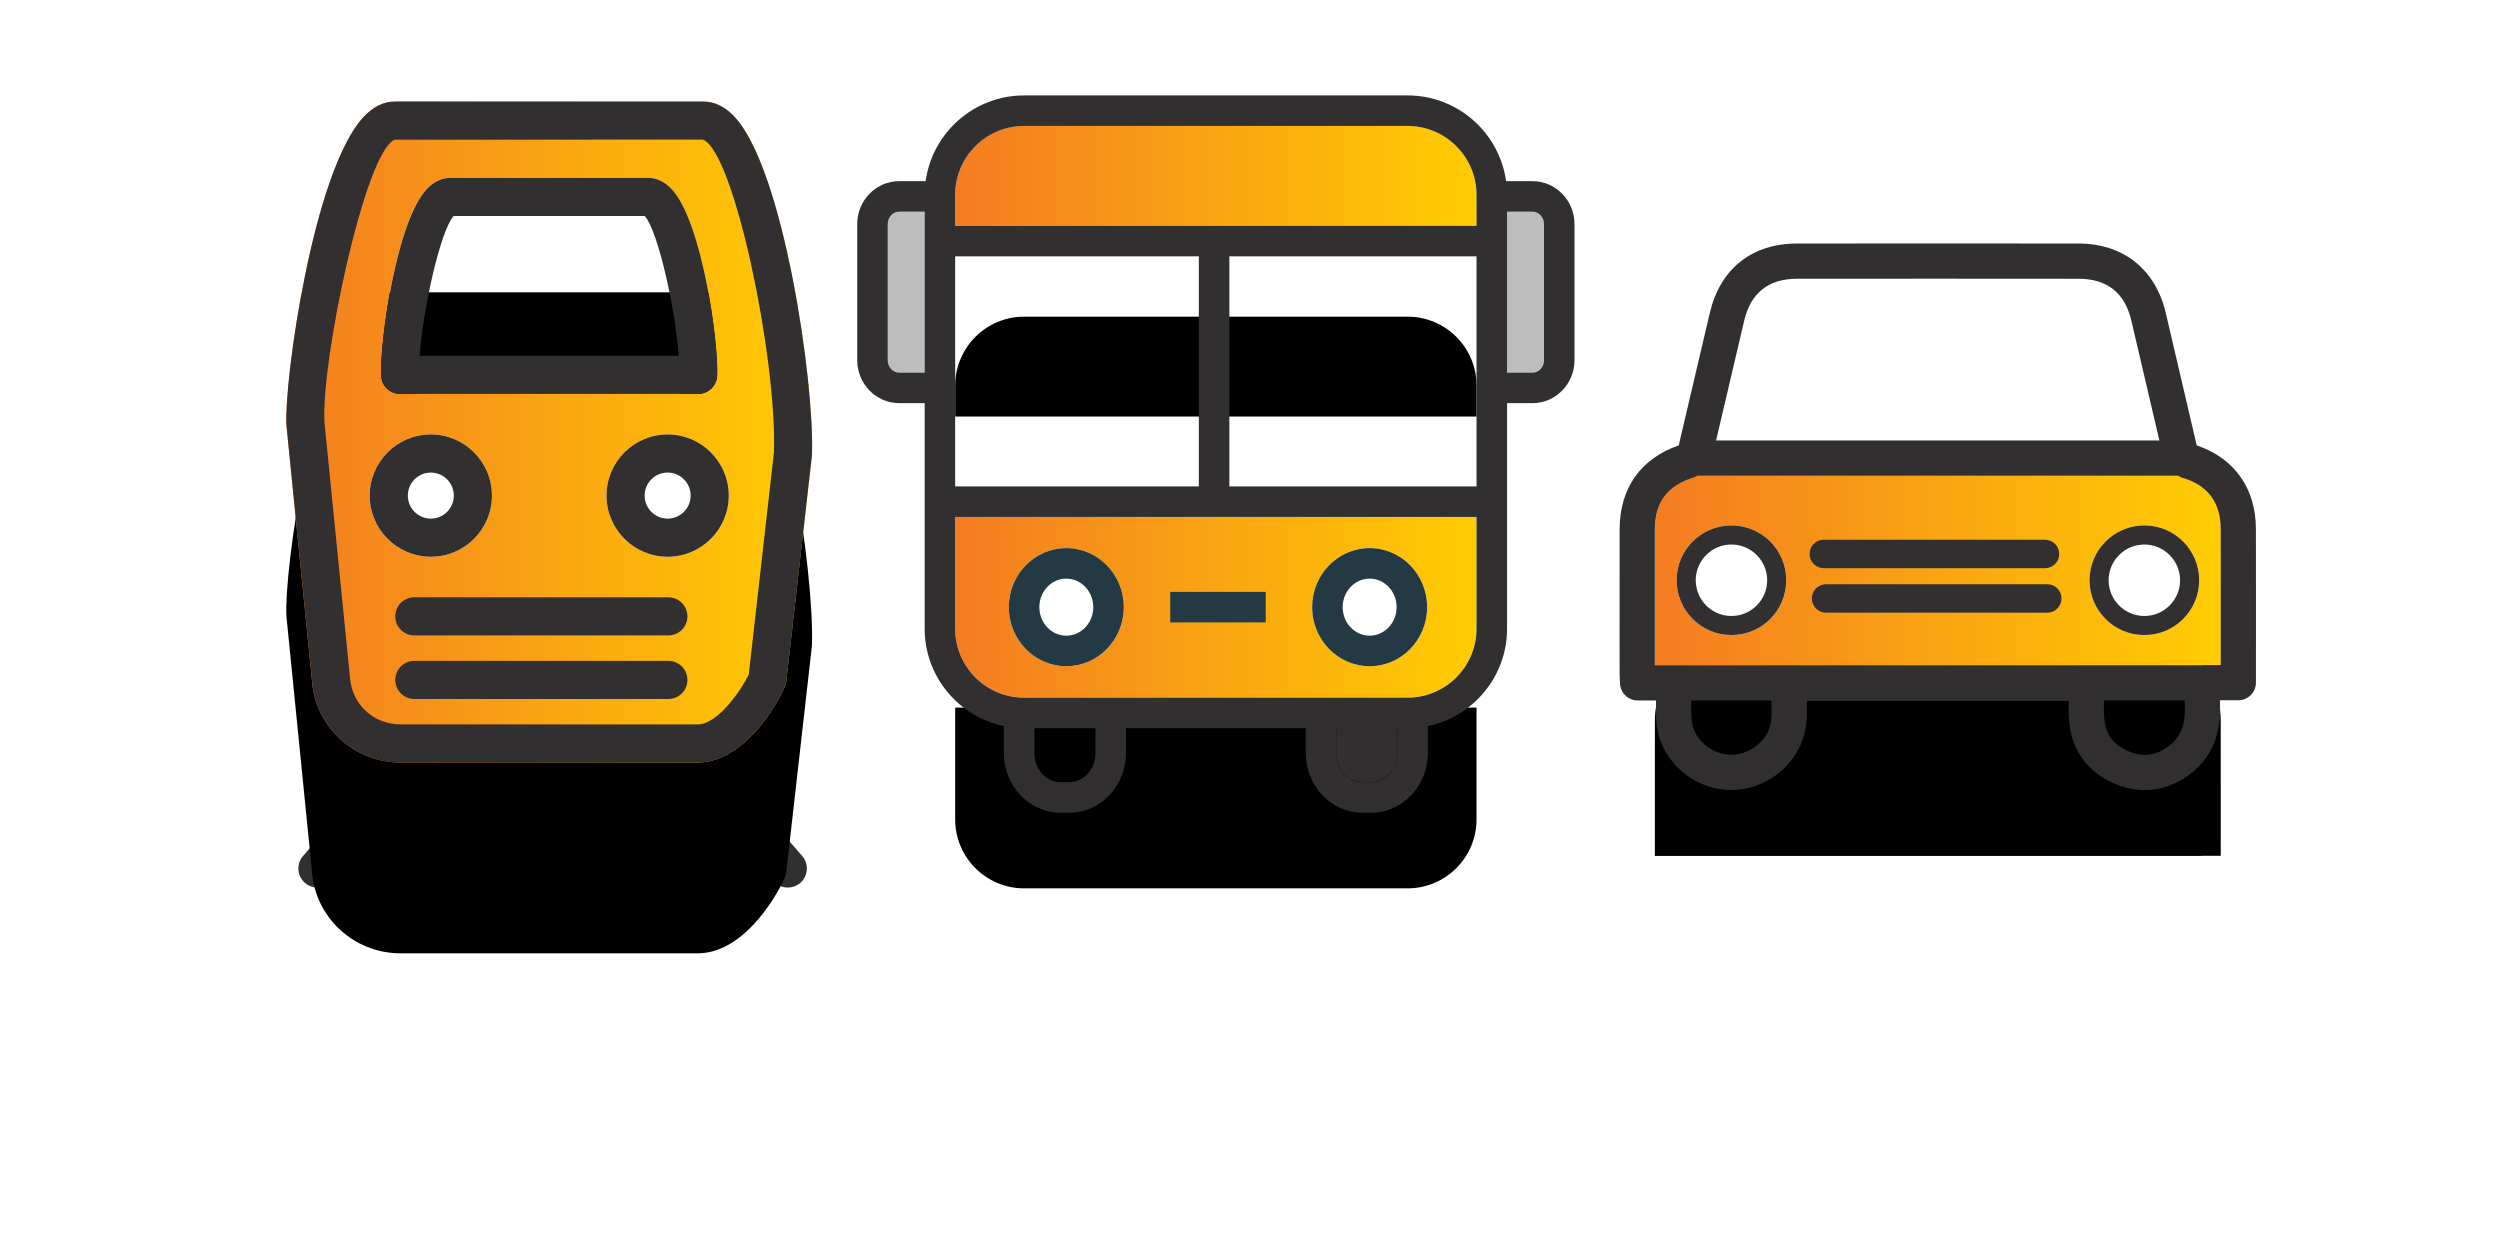 <?xml version="1.0" encoding="UTF-8"?>
<svg width="131px" height="65px" viewBox="0 0 131 65" version="1.1" xmlns="http://www.w3.org/2000/svg" xmlns:xlink="http://www.w3.org/1999/xlink">
    <!-- Generator: Sketch 47.1 (45422) - http://www.bohemiancoding.com/sketch -->
    <title>complex-feature-1</title>
    <desc>Created with Sketch.</desc>
    <defs>
        <linearGradient x1="0%" y1="50%" x2="99.981%" y2="50%" id="linearGradient-1">
            <stop stop-color="#F47C22" offset="0%"></stop>
            <stop stop-color="#FFCD02" offset="100%"></stop>
        </linearGradient>
        <path d="M99.344,21.026 C99.258,21.002 99.207,20.956 99.135,20.922 L73.944,20.922 C73.879,20.953 73.833,20.995 73.755,21.018 C72.385,21.43 71.719,22.319 71.716,23.735 C71.713,25.701 71.714,27.668 71.715,29.634 L71.716,30.852 L72.711,30.852 L100.361,30.852 C100.378,30.851 100.392,30.843 100.409,30.843 L101.367,30.843 L101.368,27.779 C101.368,26.422 101.37,25.062 101.365,23.704 C101.361,22.316 100.681,21.415 99.344,21.026" id="path-2"></path>
        <filter x="-92.7%" y="-176.3%" width="285.5%" height="653.9%" filterUnits="objectBoundingBox" id="filter-3">
            <feOffset dx="0" dy="10" in="SourceAlpha" result="shadowOffsetOuter1"></feOffset>
            <feGaussianBlur stdDeviation="7.5" in="shadowOffsetOuter1" result="shadowBlurOuter1"></feGaussianBlur>
            <feColorMatrix values="0 0 0 0 1   0 0 0 0 0.792   0 0 0 0 0.016  0 0 0 0.2 0" type="matrix" in="shadowBlurOuter1"></feColorMatrix>
        </filter>
        <path d="M35.051,28.938 C35.051,30.93 36.671,32.55 38.663,32.55 L58.758,32.55 C60.75,32.55 62.37,30.93 62.37,28.938 L62.37,23.079 L35.051,23.079 L35.051,28.938 Z" id="path-4"></path>
        <filter x="-100.7%" y="-184.8%" width="301.3%" height="680.7%" filterUnits="objectBoundingBox" id="filter-5">
            <feOffset dx="0" dy="10" in="SourceAlpha" result="shadowOffsetOuter1"></feOffset>
            <feGaussianBlur stdDeviation="7.5" in="shadowOffsetOuter1" result="shadowBlurOuter1"></feGaussianBlur>
            <feColorMatrix values="0 0 0 0 1   0 0 0 0 0.792   0 0 0 0 0.016  0 0 0 0.2 0" type="matrix" in="shadowBlurOuter1"></feColorMatrix>
        </filter>
        <path d="M58.759,2.593 L38.663,2.593 C36.672,2.593 35.052,4.213 35.052,6.204 L35.052,7.827 L62.371,7.827 L62.371,6.204 C62.371,4.213 60.751,2.593 58.759,2.593" id="path-6"></path>
        <filter x="-100.7%" y="-334.4%" width="301.3%" height="1150.8%" filterUnits="objectBoundingBox" id="filter-7">
            <feOffset dx="0" dy="10" in="SourceAlpha" result="shadowOffsetOuter1"></feOffset>
            <feGaussianBlur stdDeviation="7.5" in="shadowOffsetOuter1" result="shadowBlurOuter1"></feGaussianBlur>
            <feColorMatrix values="0 0 0 0 1   0 0 0 0 0.792   0 0 0 0 0.016  0 0 0 0.2 0" type="matrix" in="shadowBlurOuter1"></feColorMatrix>
        </filter>
        <path d="M22.576,15.684 C22.553,16.219 22.113,16.639 21.579,16.639 L5.969,16.639 C5.434,16.639 4.995,16.218 4.972,15.684 C4.894,13.949 5.758,7.578 7.374,5.888 C7.826,5.415 8.288,5.316 8.596,5.316 L18.952,5.316 C19.261,5.316 19.723,5.415 20.175,5.888 C21.791,7.579 22.653,13.949 22.576,15.684 M23.453,2.082 C22.966,1.576 22.429,1.319 21.858,1.319 L5.69,1.319 C5.106,1.319 4.558,1.587 4.06,2.116 C1.409,4.929 -0.128,15.997 0.008,18.291 L1.342,31.612 C1.484,34.048 3.527,35.955 5.993,35.955 L21.555,35.955 C24.2,35.955 26.015,32.356 26.164,31.87 C26.182,31.811 26.195,31.751 26.201,31.69 L27.539,19.895 C27.542,19.87 27.544,19.845 27.545,19.819 C27.684,16.053 26.046,4.775 23.453,2.082" id="path-8"></path>
        <filter x="-99.8%" y="-50.5%" width="299.6%" height="258.8%" filterUnits="objectBoundingBox" id="filter-9">
            <feOffset dx="0" dy="10" in="SourceAlpha" result="shadowOffsetOuter1"></feOffset>
            <feGaussianBlur stdDeviation="7.5" in="shadowOffsetOuter1" result="shadowBlurOuter1"></feGaussianBlur>
            <feColorMatrix values="0 0 0 0 1   0 0 0 0 0.792   0 0 0 0 0.016  0 0 0 0.2 0" type="matrix" in="shadowBlurOuter1"></feColorMatrix>
        </filter>
    </defs>
    <g id="Page-1" stroke="none" stroke-width="1" fill="none" fill-rule="evenodd">
        <g id="3-1-apartments-main-1170" transform="translate(-135, -4763)">
            <g id="complex-feature-1" transform="translate(150, 4767)">
                <g id="Page-1">
                    <path d="M95.251,32.698 C95.243,33.035 95.24,33.367 95.272,33.695 C95.349,34.493 95.767,35.042 96.556,35.371 C97.296,35.683 97.983,35.59 98.644,35.088 C99.228,34.645 99.496,34.049 99.486,33.208 C99.484,33.039 99.486,32.868 99.486,32.698 L95.251,32.698 Z" id="Fill-1" fill="#322F31"></path>
                    <path d="M73.64,33.696 C73.712,34.699 74.664,35.542 75.723,35.542 L75.732,35.542 C76.79,35.538 77.745,34.684 77.816,33.678 C77.839,33.353 77.831,33.026 77.826,32.699 L73.63,32.699 C73.625,33.033 73.617,33.367 73.64,33.696" id="Fill-3" fill="#322F31"></path>
                    <g id="Fill-5">
                        <use fill="black" fill-opacity="1" filter="url(#filter-3)" xlink:href="#path-2"></use>
                        <use fill="url(#linearGradient-1)" fill-rule="evenodd" xlink:href="#path-2"></use>
                    </g>
                    <path d="M101.365,30.848 L100.407,30.848 C100.39,30.848 100.376,30.857 100.359,30.858 L72.709,30.858 L71.714,30.858 L71.713,29.64 C71.712,27.672 71.71,25.706 71.714,23.741 C71.717,22.323 72.383,21.436 73.753,21.023 C73.831,21 73.877,20.959 73.942,20.927 L99.133,20.927 C99.204,20.962 99.256,21.008 99.342,21.032 C100.679,21.419 101.359,22.32 101.363,23.709 C101.367,25.067 101.366,26.427 101.366,27.785 L101.365,30.848 Z M98.642,35.093 C97.98,35.596 97.295,35.688 96.554,35.377 C95.766,35.047 95.346,34.498 95.269,33.7 C95.238,33.373 95.241,33.041 95.248,32.703 L99.483,32.703 C99.483,32.873 99.482,33.044 99.484,33.214 C99.493,34.054 99.226,34.651 98.642,35.093 L98.642,35.093 Z M77.814,33.684 C77.743,34.69 76.788,35.544 75.73,35.547 L75.721,35.547 C74.662,35.547 73.709,34.703 73.638,33.7 C73.615,33.373 73.622,33.039 73.628,32.703 L77.824,32.703 C77.829,33.032 77.837,33.358 77.814,33.684 L77.814,33.684 Z M76.397,12.797 C76.741,11.347 77.669,10.61 79.154,10.607 C84.081,10.602 89.009,10.602 93.935,10.608 C95.419,10.611 96.345,11.351 96.685,12.809 L98.151,19.081 L74.923,19.081 L76.397,12.797 Z M103.209,23.703 C103.203,21.584 102.078,20.006 100.108,19.337 L98.484,12.387 C97.953,10.12 96.254,8.764 93.937,8.761 C89.01,8.755 84.081,8.757 79.153,8.761 C76.803,8.764 75.144,10.081 74.6,12.373 L72.965,19.338 C70.969,20.032 69.872,21.584 69.868,23.738 C69.864,25.704 69.865,27.672 69.866,29.64 L69.868,31.326 C69.868,31.439 69.874,31.553 69.882,31.68 L69.89,31.828 C69.916,32.319 70.321,32.703 70.812,32.703 L71.774,32.703 C71.769,33.086 71.77,33.459 71.796,33.833 C71.936,35.8 73.695,37.395 75.721,37.395 L75.737,37.395 C77.758,37.386 79.516,35.781 79.656,33.815 C79.682,33.453 79.683,33.09 79.679,32.724 L93.4,32.724 C93.393,33.102 93.394,33.487 93.431,33.877 C93.572,35.35 94.428,36.489 95.84,37.08 C96.352,37.294 96.872,37.401 97.382,37.401 C98.214,37.401 99.026,37.12 99.758,36.565 C100.802,35.773 101.346,34.608 101.33,33.194 C101.329,33.028 101.328,32.861 101.328,32.694 L102.288,32.694 C102.798,32.694 103.211,32.281 103.211,31.77 L103.213,27.787 C103.213,26.425 103.214,25.064 103.209,23.703 L103.209,23.703 Z" id="Fill-7" fill="#322F31"></path>
                    <path d="M75.728,23.533 C74.142,23.533 72.856,24.819 72.856,26.405 C72.856,27.991 74.142,29.277 75.728,29.277 C77.314,29.277 78.6,27.991 78.6,26.405 C78.6,24.819 77.314,23.533 75.728,23.533" id="Fill-9" fill="#FFFFFF"></path>
                    <path d="M75.728,23.533 C74.142,23.533 72.856,24.819 72.856,26.405 C72.856,27.992 74.142,29.277 75.728,29.277 C77.314,29.277 78.6,27.992 78.6,26.405 C78.6,24.819 77.314,23.533 75.728,23.533 M75.728,24.533 C76.76,24.533 77.6,25.373 77.6,26.405 C77.6,27.438 76.76,28.277 75.728,28.277 C74.696,28.277 73.856,27.438 73.856,26.405 C73.856,25.373 74.696,24.533 75.728,24.533" id="Fill-11" fill="#322F31"></path>
                    <path d="M97.364,23.533 C95.778,23.533 94.492,24.819 94.492,26.405 C94.492,27.991 95.778,29.277 97.364,29.277 C98.95,29.277 100.236,27.991 100.236,26.405 C100.236,24.819 98.95,23.533 97.364,23.533" id="Fill-13" fill="#FFFFFF"></path>
                    <path d="M97.364,23.533 C95.778,23.533 94.492,24.819 94.492,26.405 C94.492,27.992 95.778,29.277 97.364,29.277 C98.95,29.277 100.236,27.992 100.236,26.405 C100.236,24.819 98.95,23.533 97.364,23.533 M97.364,24.533 C98.396,24.533 99.236,25.373 99.236,26.405 C99.236,27.438 98.396,28.277 97.364,28.277 C96.332,28.277 95.492,27.438 95.492,26.405 C95.492,25.373 96.332,24.533 97.364,24.533" id="Fill-15" fill="#322F31"></path>
                    <path d="M92.157,25.773 L80.564,25.773 C80.153,25.773 79.82,25.439 79.82,25.028 L79.82,25.028 C79.82,24.616 80.153,24.283 80.564,24.283 L92.157,24.283 C92.57,24.283 92.903,24.616 92.903,25.028 L92.903,25.028 C92.903,25.439 92.57,25.773 92.157,25.773" id="Fill-17" fill="#322F31"></path>
                    <path d="M92.278,28.104 L80.685,28.104 C80.273,28.104 79.94,27.77 79.94,27.359 L79.94,27.359 C79.94,26.947 80.273,26.614 80.685,26.614 L92.278,26.614 C92.69,26.614 93.023,26.947 93.023,27.359 L93.023,27.359 C93.023,27.77 92.69,28.104 92.278,28.104" id="Fill-19" fill="#322F31"></path>
                    <path d="M39.202,35.447 C39.202,36.292 39.815,36.98 40.569,36.98 L41.035,36.98 C41.789,36.98 42.402,36.292 42.402,35.447 L42.402,35.447 L42.402,34.149 L39.202,34.149 L39.202,35.447 Z" id="Fill-21" fill="#322F31"></path>
                    <g id="Fill-23">
                        <use fill="black" fill-opacity="1" filter="url(#filter-5)" xlink:href="#path-4"></use>
                        <use fill="url(#linearGradient-1)" fill-rule="evenodd" xlink:href="#path-4"></use>
                    </g>
                    <path d="M55.02,35.447 C55.02,36.292 55.633,36.98 56.387,36.98 L56.853,36.98 C57.606,36.98 58.219,36.292 58.219,35.447 L58.219,34.149 L55.02,34.149 L55.02,35.447 Z" id="Fill-25" fill="#322F31"></path>
                    <path d="M31.517,7.737 L31.517,14.865 C31.517,15.225 31.786,15.518 32.118,15.518 L32.118,15.518 L33.452,15.518 L33.452,7.085 L32.118,7.085 C31.786,7.085 31.517,7.377 31.517,7.737" id="Fill-27" fill="#BDBDBD"></path>
                    <path d="M65.304,7.085 L63.969,7.085 L63.969,15.518 L65.304,15.518 C65.635,15.518 65.904,15.226 65.904,14.866 L65.904,7.737 C65.904,7.378 65.635,7.085 65.304,7.085" id="Fill-29" fill="#BDBDBD"></path>
                    <g id="Fill-31">
                        <use fill="black" fill-opacity="1" filter="url(#filter-7)" xlink:href="#path-6"></use>
                        <use fill="url(#linearGradient-1)" fill-rule="evenodd" xlink:href="#path-6"></use>
                    </g>
                    <path d="M65.905,14.873 C65.905,15.232 65.636,15.525 65.305,15.525 L63.97,15.525 L63.97,7.091 L65.305,7.091 C65.636,7.091 65.905,7.385 65.905,7.745 L65.905,14.873 Z M62.37,7.833 L35.051,7.833 L35.051,6.21 C35.051,4.22 36.671,2.599 38.663,2.599 L58.759,2.599 C60.75,2.599 62.37,4.22 62.37,6.21 L62.37,7.833 Z M49.419,21.486 L62.37,21.486 L62.37,9.432 L49.419,9.432 L49.419,21.486 Z M62.37,28.945 C62.37,30.936 60.75,32.556 58.759,32.556 L38.663,32.556 C36.671,32.556 35.051,30.936 35.051,28.945 L35.051,23.087 L62.37,23.087 L62.37,28.945 Z M58.219,35.453 C58.219,36.3 57.606,36.987 56.853,36.987 L56.387,36.987 C55.633,36.987 55.02,36.3 55.02,35.453 L55.02,34.157 L58.219,34.157 L58.219,35.453 Z M42.402,35.453 L42.402,35.453 C42.402,36.3 41.789,36.987 41.035,36.987 L40.569,36.987 C39.815,36.987 39.202,36.3 39.202,35.453 L39.202,34.157 L42.402,34.157 L42.402,35.453 Z M35.051,21.486 L47.819,21.486 L47.819,9.432 L35.051,9.432 L35.051,21.486 Z M33.452,15.524 L32.118,15.524 L32.118,15.525 C31.786,15.525 31.517,15.232 31.517,14.873 L31.517,7.745 C31.517,7.385 31.786,7.091 32.118,7.091 L33.452,7.091 L33.452,15.524 Z M65.304,5.492 L63.919,5.492 C63.568,2.958 61.388,1 58.759,1 L38.663,1 C36.034,1 33.854,2.958 33.503,5.492 L32.118,5.492 C30.904,5.492 29.918,6.503 29.918,7.745 L29.918,14.873 C29.918,16.114 30.904,17.125 32.118,17.125 L33.452,17.125 L33.452,28.945 C33.452,31.454 35.236,33.556 37.603,34.047 L37.603,35.453 C37.603,37.181 38.934,38.587 40.569,38.587 L41.035,38.587 C42.671,38.587 44.001,37.181 44.001,35.453 L44.001,34.157 L53.421,34.157 L53.421,35.453 C53.421,37.181 54.751,38.587 56.387,38.587 L56.853,38.587 C58.488,38.587 59.819,37.181 59.819,35.453 L59.819,34.047 C62.186,33.556 63.97,31.454 63.97,28.945 L63.97,17.125 L65.304,17.125 C66.518,17.125 67.504,16.114 67.504,14.873 L67.504,7.745 C67.504,6.503 66.518,5.492 65.304,5.492 L65.304,5.492 Z" id="Fill-33" fill="#322F31"></path>
                    <path d="M40.874,24.72 C39.214,24.72 37.862,26.108 37.862,27.814 C37.862,29.52 39.214,30.908 40.874,30.908 C42.535,30.908 43.886,29.52 43.886,27.814 C43.886,26.108 42.535,24.72 40.874,24.72" id="Fill-36" fill="#FFFFFF"></path>
                    <path d="M56.769,24.72 C55.108,24.72 53.757,26.108 53.757,27.814 C53.757,29.52 55.108,30.908 56.769,30.908 C58.43,30.908 59.781,29.52 59.781,27.814 C59.781,26.108 58.43,24.72 56.769,24.72" id="Fill-38" fill="#FFFFFF"></path>
                    <path d="M56.769,29.309 C55.99,29.309 55.356,28.639 55.356,27.814 C55.356,26.991 55.99,26.32 56.769,26.32 C57.548,26.32 58.182,26.991 58.182,27.814 C58.182,28.639 57.548,29.309 56.769,29.309 M56.769,24.721 C55.108,24.721 53.757,26.108 53.757,27.814 C53.757,29.52 55.108,30.909 56.769,30.909 C58.43,30.909 59.781,29.52 59.781,27.814 C59.781,26.108 58.43,24.721 56.769,24.721" id="Fill-40" fill="#233A44"></path>
                    <path d="M40.874,29.309 C40.096,29.309 39.462,28.639 39.462,27.814 C39.462,26.991 40.096,26.32 40.874,26.32 C41.654,26.32 42.288,26.991 42.288,27.814 C42.288,28.639 41.654,29.309 40.874,29.309 M40.874,24.721 C39.214,24.721 37.862,26.108 37.862,27.814 C37.862,29.52 39.214,30.909 40.874,30.909 C42.535,30.909 43.886,29.52 43.886,27.814 C43.886,26.108 42.535,24.721 40.874,24.721" id="Fill-42" fill="#233A44"></path>
                    <polygon id="Fill-44" fill="#233A44" points="46.321 28.614 51.324 28.614 51.324 27.015 46.321 27.015"></polygon>
                    <path d="M23.107,39.172 L4.47,39.172 C3.919,39.172 3.472,38.725 3.472,38.173 C3.472,37.621 3.919,37.174 4.47,37.174 L23.107,37.174 C23.658,37.174 24.105,37.621 24.105,38.173 C24.105,38.725 23.658,39.172 23.107,39.172" id="Fill-46" fill="#322F31"></path>
                    <path d="M26.282,42.508 C26.002,42.508 25.724,42.392 25.527,42.163 L19.689,35.429 C19.329,35.012 19.373,34.381 19.789,34.02 C20.207,33.658 20.837,33.703 21.198,34.12 L27.035,40.854 C27.397,41.271 27.352,41.902 26.936,42.264 C26.747,42.427 26.513,42.508 26.282,42.508" id="Fill-47" fill="#322F31"></path>
                    <path d="M1.633,42.508 C1.401,42.508 1.168,42.427 0.979,42.264 C0.563,41.902 0.518,41.271 0.88,40.854 L6.717,34.12 C7.077,33.703 7.708,33.658 8.125,34.02 C8.541,34.381 8.587,35.012 8.225,35.429 L2.387,42.163 C2.19,42.392 1.912,42.508 1.633,42.508" id="Fill-48" fill="#322F31"></path>
                    <g id="Fill-49">
                        <use fill="black" fill-opacity="1" filter="url(#filter-9)" xlink:href="#path-8"></use>
                        <use fill="url(#linearGradient-1)" fill-rule="evenodd" xlink:href="#path-8"></use>
                    </g>
                    <path d="M21.825,3.315 L5.694,3.32 C4.149,3.854 1.812,14.911 2.002,18.135 L3.335,31.457 C3.421,32.901 4.564,33.959 5.997,33.959 L21.559,33.959 C22.664,33.959 23.946,31.984 24.236,31.335 L25.554,19.711 C25.722,14.807 23.457,3.883 21.825,3.315 M21.559,35.957 L5.997,35.957 C3.531,35.957 1.488,34.05 1.346,31.615 L0.012,18.294 C-0.124,15.999 1.413,4.931 4.064,2.118 C4.561,1.59 5.11,1.322 5.694,1.322 L21.862,1.322 C22.433,1.322 22.97,1.578 23.456,2.084 C26.05,4.777 27.688,16.055 27.548,19.822 C27.548,19.847 27.546,19.872 27.542,19.898 L26.205,31.692 C26.199,31.753 26.186,31.814 26.168,31.872 C26.019,32.358 24.204,35.957 21.559,35.957" id="Fill-50" fill="#322F31"></path>
                    <path d="M6.991,14.643 L20.564,14.643 C20.396,12.226 19.48,8.085 18.783,7.317 L8.772,7.317 C8.075,8.084 7.159,12.226 6.991,14.643 M21.582,16.642 L5.972,16.642 C5.438,16.642 4.998,16.22 4.975,15.687 C4.898,13.951 5.761,7.58 7.377,5.89 C7.829,5.418 8.291,5.319 8.599,5.319 L18.956,5.319 C19.264,5.319 19.726,5.418 20.178,5.89 C21.795,7.582 22.657,13.952 22.579,15.687 C22.556,16.221 22.117,16.642 21.582,16.642" id="Fill-51" fill="#322F31"></path>
                    <path d="M20.022,29.296 L6.71,29.296 C6.159,29.296 5.712,28.849 5.712,28.297 C5.712,27.745 6.159,27.298 6.71,27.298 L20.022,27.298 C20.573,27.298 21.02,27.745 21.02,28.297 C21.02,28.849 20.573,29.296 20.022,29.296" id="Fill-52" fill="#322F31"></path>
                    <path d="M20.022,32.627 L6.71,32.627 C6.159,32.627 5.712,32.18 5.712,31.628 C5.712,31.075 6.159,30.628 6.71,30.628 L20.022,30.628 C20.573,30.628 21.02,31.075 21.02,31.628 C21.02,32.18 20.573,32.627 20.022,32.627" id="Fill-53" fill="#322F31"></path>
                    <path d="M7.575,25.174 C5.809,25.174 4.372,23.736 4.372,21.97 C4.372,20.203 5.809,18.765 7.575,18.765 C9.341,18.765 10.777,20.203 10.777,21.97 C10.777,23.736 9.341,25.174 7.575,25.174" id="Fill-54" fill="#FFFFFF"></path>
                    <path d="M7.575,20.763 C6.91,20.763 6.37,21.304 6.37,21.97 C6.37,22.635 6.91,23.176 7.575,23.176 C8.241,23.176 8.78,22.635 8.78,21.97 C8.78,21.304 8.241,20.763 7.575,20.763 M7.575,25.174 C5.809,25.174 4.372,23.736 4.372,21.97 C4.372,20.203 5.809,18.765 7.575,18.765 C9.341,18.765 10.777,20.203 10.777,21.97 C10.777,23.736 9.341,25.174 7.575,25.174" id="Fill-55" fill="#322F31"></path>
                    <path d="M19.984,25.174 C18.218,25.174 16.782,23.736 16.782,21.97 C16.782,20.203 18.218,18.765 19.984,18.765 C21.75,18.765 23.187,20.203 23.187,21.97 C23.187,23.736 21.75,25.174 19.984,25.174" id="Fill-56" fill="#FFFFFF"></path>
                    <path d="M19.984,20.763 C19.319,20.763 18.779,21.304 18.779,21.97 C18.779,22.635 19.319,23.176 19.984,23.176 C20.65,23.176 21.19,22.635 21.19,21.97 C21.19,21.304 20.65,20.763 19.984,20.763 M19.984,25.174 C18.218,25.174 16.782,23.736 16.782,21.97 C16.782,20.203 18.218,18.765 19.984,18.765 C21.75,18.765 23.187,20.203 23.187,21.97 C23.187,23.736 21.75,25.174 19.984,25.174" id="Fill-57" fill="#322F31"></path>
                </g>
            </g>
        </g>
    </g>
</svg>